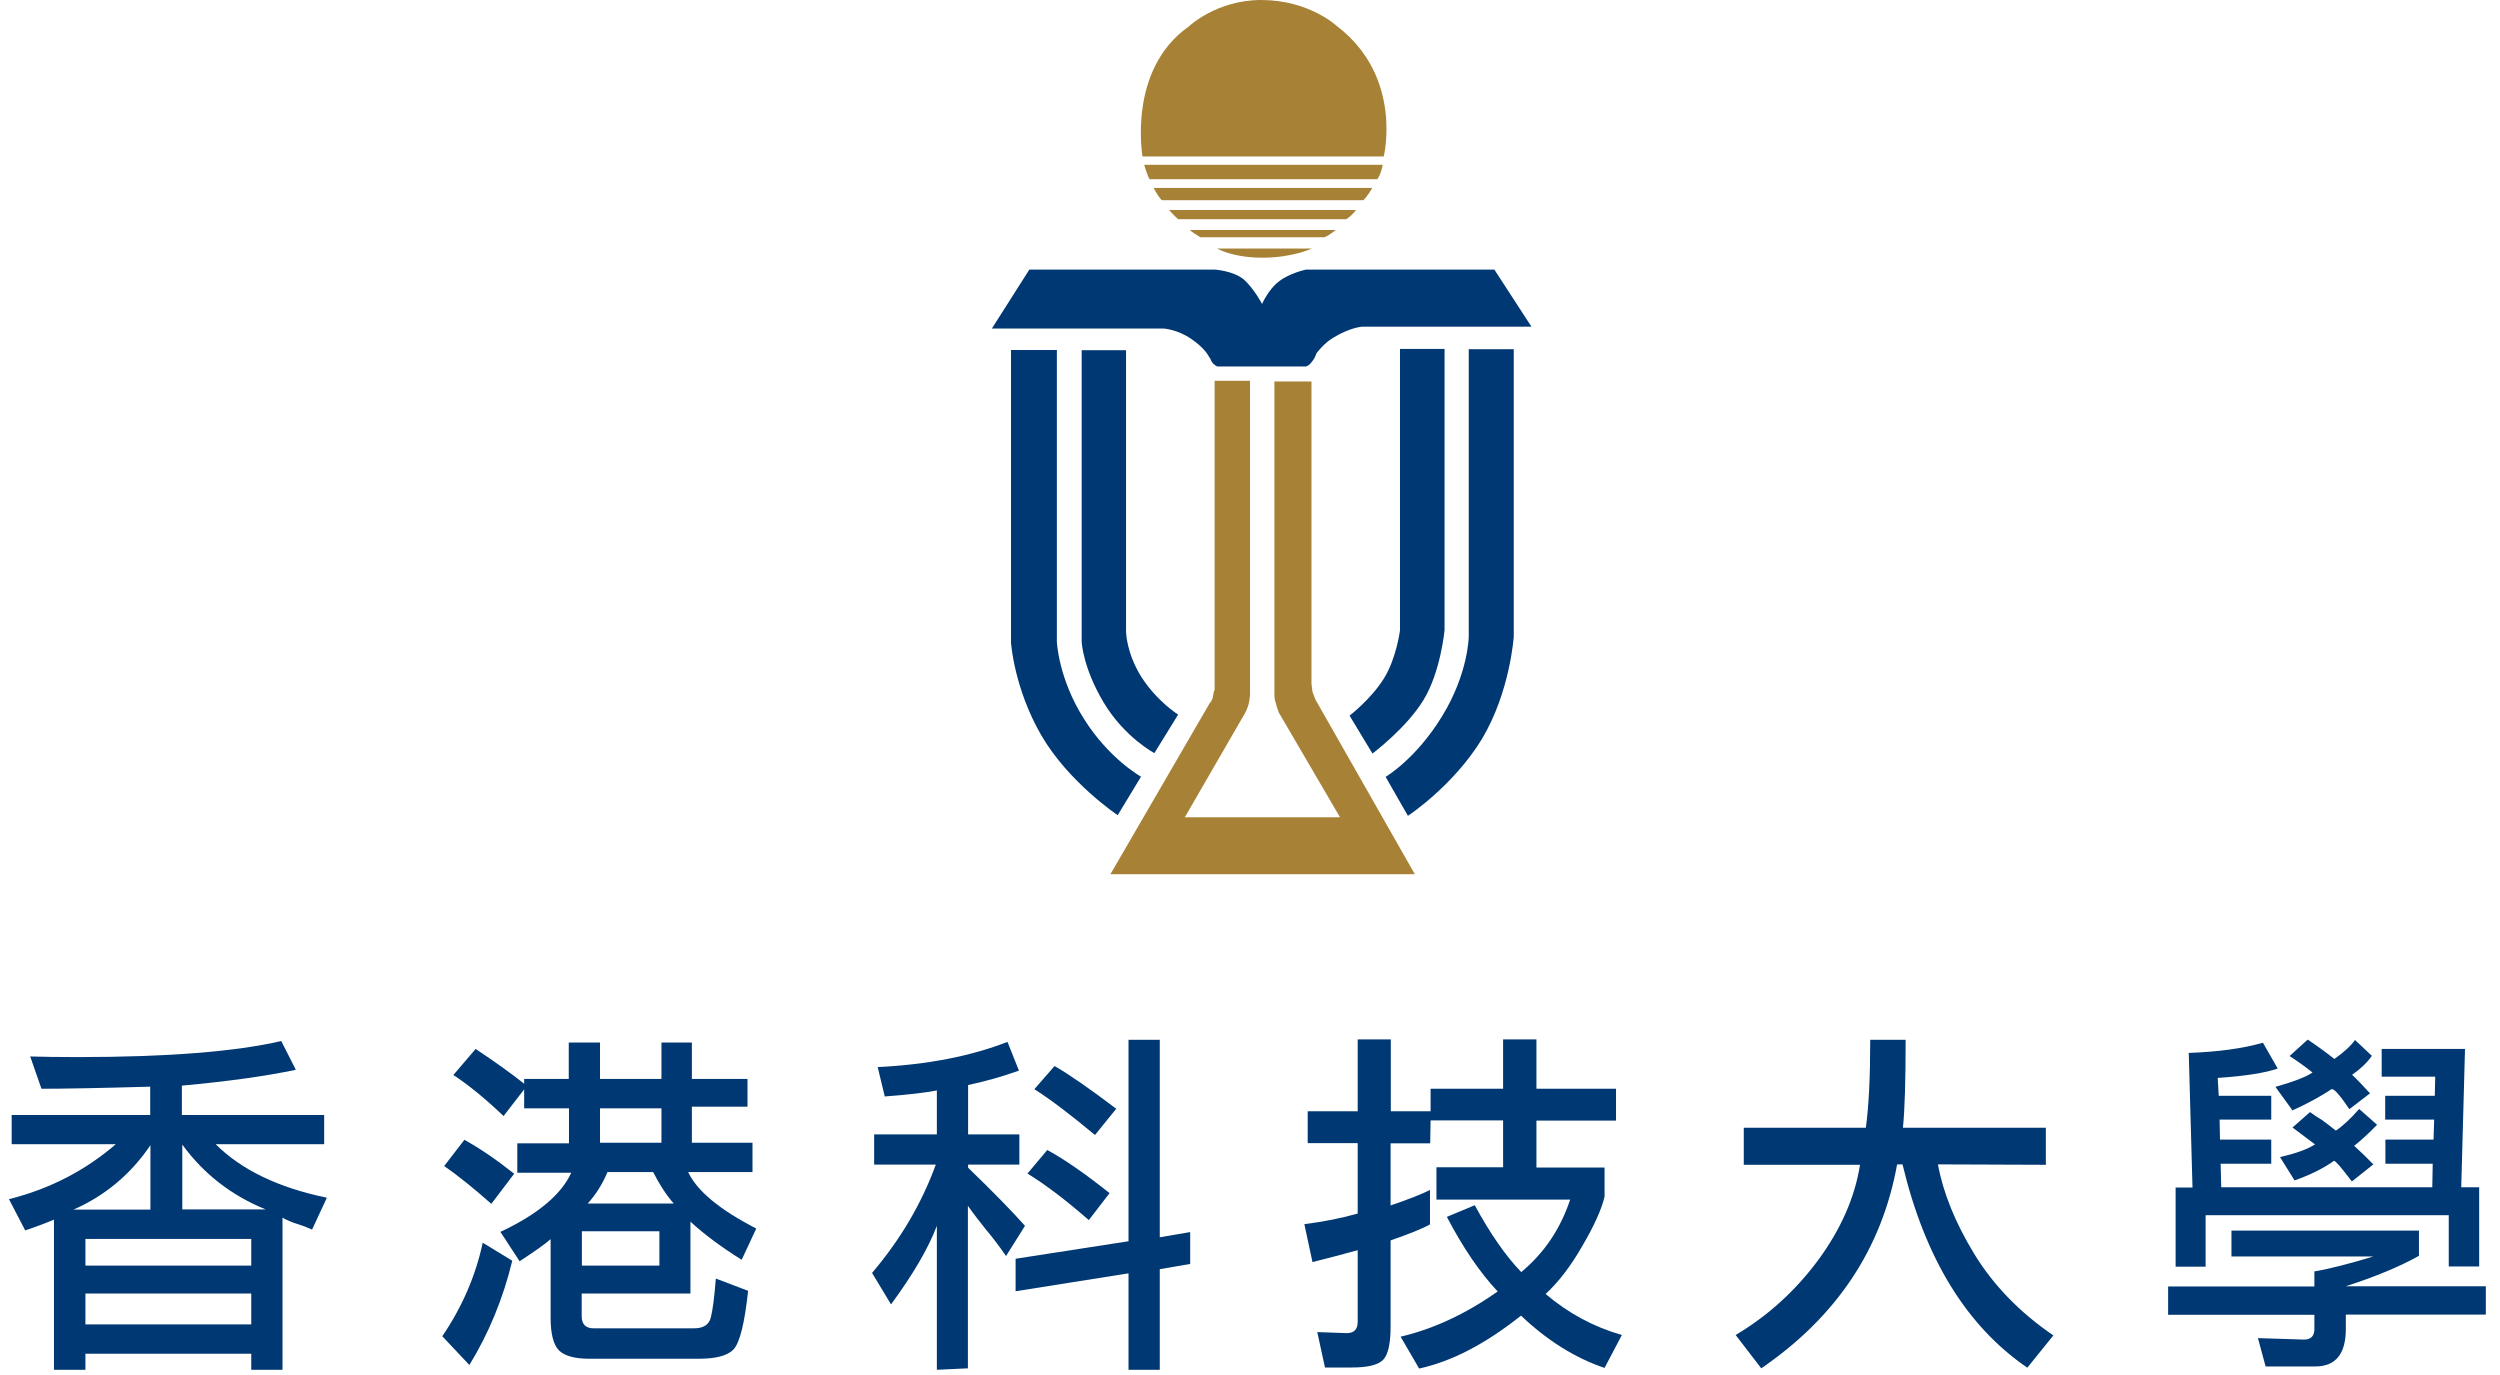 <svg width="120" height="66" viewBox="0 0 120 66" fill="none" xmlns="http://www.w3.org/2000/svg">
<path d="M66.11 8.6C66.3 8.35 66.37 7.91 66.37 7.91H54.92C54.92 7.91 55.06 8.4 55.18 8.6H66.11Z" fill="#A78236"/>
<path d="M65.441 9.61C65.651 9.41 65.871 9.02 65.871 9.02H55.381C55.381 9.02 55.501 9.31 55.761 9.61H65.441V9.61Z" fill="#A78236"/>
<path d="M64.619 10.52C64.879 10.37 65.089 10.08 65.089 10.08H56.119C56.119 10.08 56.329 10.33 56.549 10.52H64.619Z" fill="#A78236"/>
<path d="M63.569 11.39C63.829 11.29 64.109 11.04 64.109 11.04H57.119C57.119 11.04 57.119 11.09 57.619 11.39H63.569Z" fill="#A78236"/>
<path d="M58.42 11.93C58.42 11.93 59.16 12.37 60.6 12.37C62.04 12.37 62.97 11.93 62.97 11.93H58.42Z" fill="#A78236"/>
<path d="M58.299 12.94C58.299 12.94 59.179 12.99 59.699 13.41C60.199 13.86 60.579 14.59 60.579 14.59C60.579 14.59 60.889 13.88 61.389 13.51C61.889 13.11 62.689 12.94 62.689 12.94H71.729L73.509 15.68H65.399C65.399 15.68 64.829 15.7 63.979 16.22C63.529 16.49 63.189 16.96 63.189 16.96C63.189 16.96 63.119 17.18 63.019 17.3C62.929 17.42 62.849 17.53 62.739 17.57C62.619 17.62 62.649 17.59 62.649 17.59H58.429C58.429 17.59 58.259 17.52 58.169 17.37C58.069 17.22 58.149 17.27 58.049 17.15C57.979 17.03 57.809 16.7 57.169 16.26C56.509 15.81 55.859 15.77 55.859 15.77H47.609L49.409 12.94H58.309H58.299Z" fill="#003874"/>
<path d="M51.92 16.8V30.8C51.92 30.8 51.97 32.03 52.97 33.71C53.97 35.39 55.41 36.15 55.41 36.15L56.55 34.3C56.55 34.3 55.55 33.68 54.79 32.5C54.05 31.32 54.05 30.31 54.05 30.31V16.81H51.91L51.92 16.8Z" fill="#003874"/>
<path d="M67.199 16.76V30.26C67.199 30.26 67.029 31.61 66.419 32.58C65.799 33.57 64.779 34.35 64.779 34.35L65.879 36.17C65.879 36.17 67.539 34.92 68.339 33.58C69.149 32.25 69.339 30.25 69.339 30.25V16.75H67.199V16.76Z" fill="#003874"/>
<path d="M48.529 16.8V30.85C48.529 30.85 48.669 33.02 49.979 35.29C51.289 37.55 53.649 39.13 53.649 39.13L54.769 37.28C54.769 37.28 53.249 36.44 52.039 34.52C50.799 32.57 50.729 30.8 50.729 30.8V16.8H48.529V16.8Z" fill="#003874"/>
<path d="M58.301 18.28V33.12C58.301 33.12 58.251 33.17 58.231 33.39C58.211 33.61 58.061 33.76 58.061 33.76L53.301 41.96H67.911L63.141 33.58L63.001 33.21L62.951 32.82V18.31H61.171V33.37C61.171 33.37 61.171 33.59 61.241 33.76C61.281 33.93 61.381 34.2 61.381 34.2L64.321 39.23H56.871L59.761 34.23C59.761 34.23 59.861 34.06 59.931 33.81C59.981 33.59 60.001 33.37 60.001 33.37V18.28H58.291H58.301Z" fill="#A78236"/>
<path d="M70.5 16.76V30.56C70.5 30.56 70.48 32.33 69.22 34.38C67.97 36.43 66.51 37.29 66.51 37.29L67.58 39.16C67.58 39.16 69.76 37.73 71.14 35.46C72.49 33.19 72.66 30.56 72.66 30.56V16.76H70.5Z" fill="#003874"/>
<path d="M54.84 7.51C54.84 7.51 54.11 3.35 57.05 1.28C57.05 1.28 58.38 0 60.54 0C62.84 0 64.17 1.25 64.17 1.25C67.37 3.69 66.42 7.51 66.42 7.51H54.84V7.51Z" fill="#A78236"/>
<path d="M8.75 54.94V58.05H12.75C11.1 57.38 9.77 56.34 8.75 54.94ZM4.1 63.57H12.06V62.09H4.1V63.57ZM12.06 59.47H4.1V60.75H12.06V59.47ZM3.53 58.06H7.22V54.97C6.28 56.36 5.05 57.39 3.53 58.06ZM13.56 58.45V65.75H12.06V64.98H4.1V65.75H2.59V58.54C2.32 58.66 1.86 58.84 1.21 59.06L0.43 57.56C2.39 57.07 4.1 56.18 5.56 54.92H0.56V53.52H7.21V52.16C4.78 52.23 3.04 52.26 1.99 52.26L1.45 50.71C2.06 50.73 2.83 50.74 3.73 50.74C8.03 50.74 11.29 50.48 13.5 49.97L14.2 51.35C12.73 51.66 10.91 51.91 8.73 52.11V53.52H15.56V54.92H10.35C11.58 56.15 13.36 57.01 15.69 57.49L14.98 59.02C14.76 58.92 14.53 58.83 14.27 58.75C14.01 58.67 13.77 58.57 13.56 58.45" fill="#003874"/>
<path d="M28.8 54.85H31.75V53.2H28.8V54.85ZM29.16 56.26C28.921 56.83 28.6 57.34 28.21 57.77H32.34C31.98 57.36 31.651 56.85 31.351 56.26H29.171H29.16ZM27.93 60.75H31.651V59.1H27.93V60.75ZM25.151 51.79H27.3V50.04H28.8V51.79H31.75V50.04H33.21V51.79H35.88V53.12H33.21V54.85H36.12V56.26H33.031C33.461 57.17 34.55 58.07 36.3 58.97L35.6 60.47C34.611 59.85 33.791 59.24 33.141 58.64V62.09H27.921V63.17C27.921 63.56 28.11 63.76 28.49 63.76H33.31C33.761 63.76 34.031 63.59 34.12 63.24C34.211 62.88 34.29 62.26 34.36 61.37L35.91 61.96C35.74 63.52 35.51 64.45 35.21 64.77C34.93 65.07 34.37 65.22 33.541 65.22H28.291C27.601 65.22 27.11 65.09 26.83 64.82C26.56 64.54 26.43 64.02 26.43 63.25V59.48C26.16 59.72 25.66 60.07 24.941 60.54L24.02 59.13C25.81 58.29 26.941 57.34 27.421 56.29H24.83V54.88H27.311V53.2H25.16V52.29L24.171 53.57C23.291 52.73 22.48 52.07 21.761 51.6L22.83 50.35C23.75 50.96 24.52 51.51 25.16 52.02V51.8L25.151 51.79ZM23.59 57.79C22.721 57.02 21.96 56.41 21.32 55.97L22.291 54.71C23.061 55.14 23.851 55.68 24.68 56.34L23.58 57.79H23.59ZM24.59 60.51C24.151 62.33 23.46 64 22.53 65.52L21.23 64.14C22.18 62.74 22.831 61.24 23.171 59.65L24.58 60.51H24.59Z" fill="#003874"/>
<path d="M52.559 54.48C51.359 53.48 50.389 52.75 49.649 52.28L50.619 51.17C51.319 51.57 52.309 52.26 53.579 53.22L52.559 54.48V54.48ZM52.269 58.57C51.159 57.6 50.179 56.86 49.319 56.33L50.269 55.2C51.079 55.64 52.079 56.33 53.259 57.27L52.259 58.57H52.269ZM48.749 61.98V60.42L54.169 59.58V49.91H55.669V59.39L57.129 59.14V60.67L55.669 60.92V65.75H54.169V61.12L48.749 61.98V61.98ZM44.979 52.34C44.409 52.45 43.569 52.55 42.469 52.63L42.129 51.22C44.549 51.1 46.619 50.69 48.359 50.01L48.909 51.39C48.129 51.67 47.319 51.9 46.469 52.08V54.45H48.929V55.9H46.469V56.05C47.679 57.22 48.589 58.15 49.199 58.84L48.289 60.29C47.969 59.82 47.639 59.39 47.319 59.01C47.039 58.66 46.749 58.29 46.459 57.88V65.68L44.969 65.75V58.84C44.559 59.92 43.829 61.17 42.769 62.61L41.859 61.1C43.219 59.5 44.239 57.77 44.919 55.9H41.959V54.45H44.969V52.35L44.979 52.34Z" fill="#003874"/>
<path d="M68.659 54.88H66.749V57.86C67.609 57.57 68.239 57.32 68.639 57.12V58.77C68.309 58.96 67.669 59.22 66.749 59.54V63.66C66.749 64.46 66.639 64.98 66.419 65.24C66.189 65.51 65.679 65.64 64.879 65.64H63.599L63.229 63.94L64.639 63.99C64.999 63.99 65.169 63.81 65.169 63.44V60.01C64.249 60.26 63.529 60.45 62.999 60.58L62.609 58.76C63.549 58.64 64.399 58.47 65.169 58.25V54.87H62.769V53.34H65.169V49.89H66.759V53.34H68.669V52.26H72.149V49.89H73.749V52.26H77.569V53.79H73.749V56.04H77.019V57.44C76.879 58.04 76.519 58.84 75.949 59.81C75.389 60.79 74.799 61.55 74.189 62.11C75.269 63.03 76.489 63.69 77.849 64.08L77.019 65.66C75.599 65.18 74.259 64.34 73.009 63.15C71.299 64.51 69.679 65.35 68.119 65.69L67.229 64.16C68.779 63.8 70.339 63.08 71.889 61.99C71.059 61.11 70.239 59.92 69.449 58.41L70.789 57.85C71.529 59.22 72.279 60.29 73.019 61.06C74.119 60.15 74.899 58.99 75.369 57.58H68.949V56.03H72.149V53.78H68.669L68.649 54.86L68.659 54.88Z" fill="#003874"/>
<path d="M93.021 55.89C93.271 57.26 93.851 58.69 94.771 60.2C95.691 61.7 96.951 63 98.561 64.1L97.311 65.65C94.4 63.66 92.401 60.41 91.321 55.89H91.061C90.331 59.94 88.16 63.2 84.54 65.68L83.311 64.08C84.841 63.17 86.161 61.98 87.261 60.5C88.351 59.02 89.031 57.49 89.281 55.91H83.701V54.13H89.561C89.701 53.11 89.771 51.7 89.771 49.91H91.471C91.471 51.84 91.431 53.25 91.341 54.13H98.201V55.91L93.021 55.89V55.89Z" fill="#003874"/>
<path d="M112.03 55.72C111.53 56.08 110.9 56.39 110.14 56.66L109.44 55.54C110.18 55.37 110.75 55.17 111.12 54.93C110.9 54.76 110.54 54.49 110.04 54.12L110.88 53.38C111.08 53.53 111.27 53.65 111.44 53.75C111.65 53.9 111.87 54.07 112.12 54.27C112.44 54.06 112.82 53.71 113.24 53.23L114.1 53.99C113.7 54.4 113.33 54.74 113 55C113.31 55.28 113.62 55.58 113.92 55.89L112.89 56.71C112.39 56.05 112.11 55.72 112.03 55.72V55.72ZM111.93 52.27C111.39 52.63 110.76 52.97 110.04 53.3L109.22 52.17C110.13 51.91 110.72 51.68 111 51.48C110.73 51.26 110.36 50.99 109.9 50.69L110.77 49.9C111.19 50.18 111.62 50.49 112.05 50.83C112.52 50.5 112.84 50.2 113.04 49.92L113.85 50.68C113.61 51.02 113.29 51.32 112.9 51.59C113.12 51.79 113.4 52.09 113.76 52.48L112.77 53.24C112.34 52.6 112.06 52.28 111.94 52.28L111.93 52.27ZM117.56 58.33H105.87V60.8H104.43V57H105.24L105.06 50.54C106.46 50.49 107.65 50.33 108.62 50.05L109.33 51.29C108.73 51.5 107.77 51.65 106.45 51.74L106.5 52.6H109.02V53.74H106.54L106.56 54.7H109.02V55.86H106.59L106.62 56.99H116.75L116.77 55.86H114.5V54.7H116.81L116.84 53.74H114.49V52.6H116.87L116.89 51.68H114.32V50.35H118.32L118.14 56.99H119V60.79H117.54V58.32L117.56 58.33ZM116.11 59.05V60.28C115.16 60.81 113.99 61.29 112.6 61.74H119.32V63.1H112.6V63.79C112.6 64.99 112.11 65.59 111.13 65.59H108.75L108.38 64.23L110.6 64.3C110.92 64.3 111.09 64.13 111.09 63.8V63.11H104.07V61.75H111.09V61.03C111.83 60.9 112.78 60.66 113.92 60.31H107.11V59.07H116.13L116.11 59.05Z" fill="#003874"/>
</svg>
